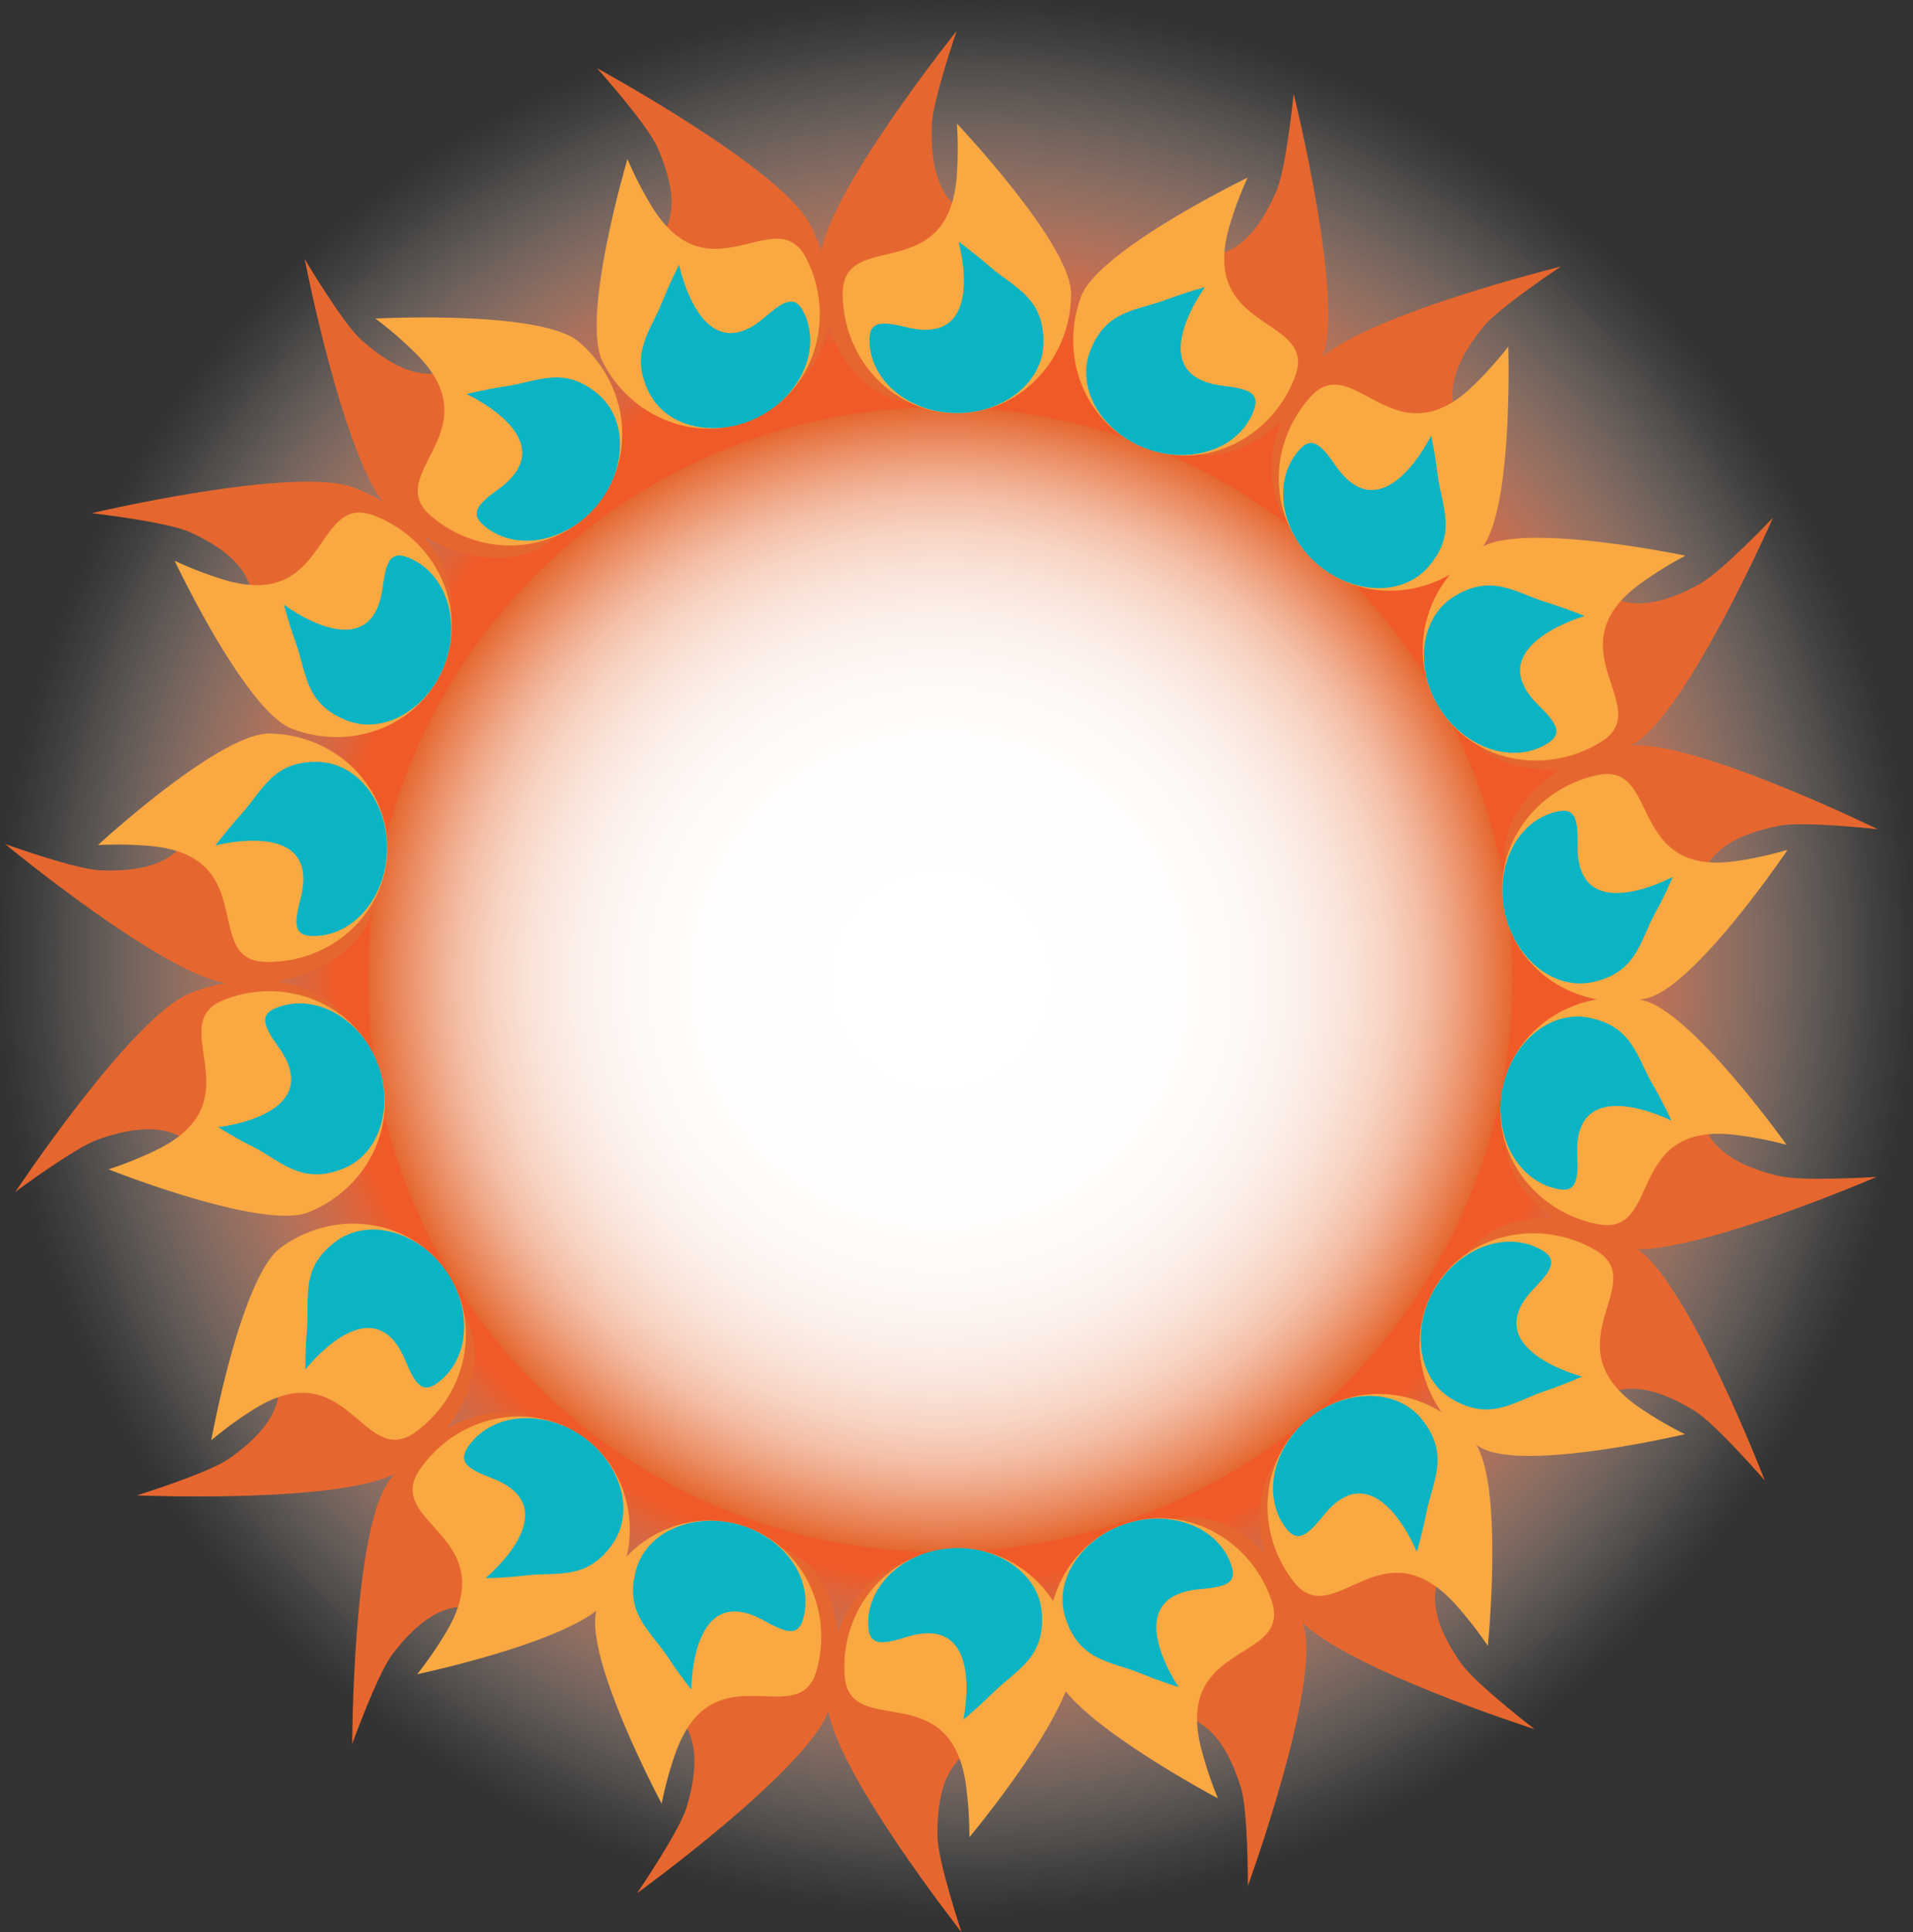 <svg xmlns="http://www.w3.org/2000/svg" xmlns:xlink="http://www.w3.org/1999/xlink" viewBox="0 0 290.86 293.71"><rect x="0" y="0" width="290.86" height="293.71" fill="#333333" stroke="none"/><defs><style>.cls-1{fill:url(#radial-gradient);}.cls-2{fill:url(#radial-gradient-2);}.cls-3{fill:#e5672f;}.cls-4{fill:#f9a842;}.cls-5{fill:#0ab4c5;}</style><radialGradient id="radial-gradient" cx="145.43" cy="145.43" r="145.43" gradientUnits="userSpaceOnUse"><stop offset="0.65" stop-color="#f05a28"/><stop offset="0.67" stop-color="#f16637" stop-opacity="0.92"/><stop offset="0.79" stop-color="#f7a688" stop-opacity="0.53"/><stop offset="0.89" stop-color="#fbd5c3" stop-opacity="0.25"/><stop offset="0.96" stop-color="#fef2e7" stop-opacity="0.07"/><stop offset="1" stop-color="#fffdf5" stop-opacity="0"/><stop offset="1" stop-color="#fff" stop-opacity="0"/></radialGradient><radialGradient id="radial-gradient-2" cx="142.96" cy="148.89" r="87" gradientUnits="userSpaceOnUse"><stop offset="0" stop-color="#fff"/><stop offset="0.39" stop-color="#fffefd"/><stop offset="0.53" stop-color="#fef9f6"/><stop offset="0.63" stop-color="#fcf0eb"/><stop offset="0.71" stop-color="#fae4da"/><stop offset="0.78" stop-color="#f8d4c4"/><stop offset="0.84" stop-color="#f4c0a8"/><stop offset="0.89" stop-color="#f0a888"/><stop offset="0.94" stop-color="#eb8c62"/><stop offset="0.99" stop-color="#e66e39"/><stop offset="1" stop-color="#e5672f"/></radialGradient></defs><title>Sunset</title><g id="Layer_2" data-name="Layer 2"><g id="Layer_1-2" data-name="Layer 1"><circle class="cls-1" cx="145.43" cy="145.43" r="145.43"/><circle class="cls-2" cx="142.96" cy="148.89" r="87"/><path class="cls-3" d="M124.78,39.08c-.84,11.59,5.34,21.49,13.82,22.11s16-8.28,16.88-19.87-14.31-2-13.82-22.11c.09-3.77,3.79-14.5,3.79-14.5S125.47,29.66,124.78,39.08Z"/><path class="cls-4" d="M162.85,44.62c0,10-7.77,18.18-17.36,18.18s-17.36-8.14-17.36-18.18,16.26-.84,17.36-18.18a58.38,58.38,0,0,0,0-7.65S162.85,37.09,162.85,44.62Z"/><path class="cls-5" d="M158.66,52c0,6.09-6.14,10.92-13.45,10.78s-13.14-5.19-13-11.28c.05-2.63,1.79-2.71,5.63-1.76,12.46,3.07,7.9-13,7.9-13s2.21,1.56,4.8,3.82C154.24,43.76,158.67,45.19,158.66,52Z"/><path class="cls-3" d="M123.14,34.08c5.27,10.36,3.4,21.88-4.17,25.74S101,58.39,95.71,48s12.41-7.4,4.17-25.74c-1.54-3.44-9.11-11.9-9.11-11.9S118.86,25.66,123.14,34.08Z"/><path class="cls-4" d="M91.64,55c4.55,8.95,15.17,12.68,23.71,8.33s11.78-15.12,7.23-24.07S107.71,45.92,98.87,31a58.38,58.38,0,0,1-3.47-6.82S88.23,48.33,91.64,55Z"/><path class="cls-5" d="M98.72,59.73c2.76,5.43,10.42,6.95,16.87,3.51s9.36-10.58,6.49-16c-1.24-2.32-2.82-1.6-5.82,1-9.72,8.39-13-8-13-8s-1.26,2.39-2.55,5.58C98.93,50.37,95.63,53.65,98.72,59.73Z"/><path class="cls-3" d="M201.12,54.11C197,65,187.29,71.41,179.33,68.43s-11.11-14.22-7-25.11S186.13,47.47,194.08,29c1.49-3.46,2.61-14.75,2.61-14.75S204.43,45.27,201.12,54.11Z"/><path class="cls-4" d="M164.38,45.07c-3.52,9.4.91,19.75,9.89,23.11s19.11-1.54,22.63-10.94S182,50.75,187,34.13A58.38,58.38,0,0,1,189.69,27S167,38,164.38,45.07Z"/><path class="cls-5" d="M165.71,53.46c-2.13,5.71,1.92,12.38,8.81,14.81s14.12-.25,16.15-6c.87-2.48-.73-3.16-4.65-3.62-12.75-1.49-2.82-15-2.82-15s-2.62.69-5.84,1.89C172.75,47.28,168.1,47.07,165.71,53.46Z"/><path class="cls-3" d="M200,55.24c-7.73,8.68-8.85,20.3-2.5,26S215.24,84.38,223,75.7s-10.12-10.31,2.5-26c2.37-2.93,11.83-9.19,11.83-9.19S206.26,48.19,200,55.24Z"/><path class="cls-4" d="M225.12,83.51c-6.68,7.5-17.89,8.41-25.05,2s-7.55-17.62-.88-25.12,12.7,10.19,25.05-2a58.38,58.38,0,0,0,5.09-5.72S230.13,77.89,225.12,83.51Z"/><path class="cls-5" d="M217.08,86.25c-4.05,4.55-11.84,4.07-17.21-.89s-6.36-12.61-2.23-17.08c1.78-1.93,3.14-.83,5.38,2.43,7.27,10.58,14.57-4.49,14.57-4.49s.61,2.63,1,6C219.26,77.14,221.61,81.16,217.08,86.25Z"/><path class="cls-3" d="M248.64,112.89c-9.89,6.1-21.53,5.19-26-2s-.06-18,9.83-24.15,8.39,11.76,26,2c3.3-1.82,11.11-10.06,11.11-10.06S256.68,107.94,248.64,112.89Z"/><path class="cls-4" d="M225.16,83.23c-8.54,5.27-11.39,16.16-6.35,24.32s16,10.5,24.59,5.23-7.83-14.28,6.35-24.32a58.38,58.38,0,0,1,6.51-4S231.57,79.28,225.16,83.23Z"/><path class="cls-5" d="M221.07,90.67c-5.18,3.2-6.07,11-2.11,17.1s11.31,8.46,16.43,5.16c2.21-1.42,1.36-2.95-1.46-5.72-9.16-9,7-13.57,7-13.57s-2.49-1.06-5.77-2.08C230.42,90.11,226.87,87.09,221.07,90.67Z"/><path class="cls-3" d="M247.43,113.38c-11.5,1.71-19.81,9.9-18.56,18.31s11.58,13.84,23.08,12.13-1.16-14.4,18.56-18.31c3.7-.73,15,.53,15,.53S256.78,112,247.43,113.38Z"/><path class="cls-4" d="M250.33,151.74c-9.8,2.19-19.44-3.62-21.53-13s4.16-18.72,14-20.91,4.36,15.69,21.53,13a58.38,58.38,0,0,0,7.47-1.67S257.68,150.09,250.33,151.74Z"/><path class="cls-5" d="M242.21,149.26c-5.95,1.33-12-3.61-13.46-10.77s2.2-14,8.17-15.17c2.58-.52,3,1.16,2.95,5.11-.28,12.83,14.45,4.86,14.45,4.86s-1,2.5-2.68,5.52C249.29,143.14,248.86,147.78,242.21,149.26Z"/><path class="cls-3" d="M246.71,189.72c-11.41-2.24-19.33-10.81-17.69-19.15s12.21-13.29,23.62-11-1.83,14.33,17.69,19.15c3.66.9,15,.16,15,.16S256,191.53,246.71,189.72Z"/><path class="cls-4" d="M249.62,152c-9.85-1.93-19.33,4.13-21.18,13.54s4.64,18.6,14.5,20.53,4-15.8,21.18-13.54a58.38,58.38,0,0,1,7.51,1.47S257,153.45,249.62,152Z"/><path class="cls-5" d="M241.56,154.68c-6-1.17-11.9,3.92-13.17,11.12S231,179.69,237,180.75c2.59.46,3-1.24,2.81-5.18-.61-12.82,14.32-5.24,14.32-5.24s-1.1-2.47-2.82-5.45C248.81,160.61,248.25,156,241.56,154.68Z"/><path class="cls-3" d="M249,189.89c-9.6-6.56-21.26-6.19-26.06.83s-.9,18,8.7,24.58,8.93-11.36,26.06-.83c3.21,2,10.63,10.56,10.63,10.56S256.83,195.22,249,189.89Z"/><path class="cls-4" d="M225.1,220c-8.68-5-11.81-15.86-7-24.14S233.88,185,242.56,190s-7.45,14.48,7,24.14a58.38,58.38,0,0,0,6.62,3.85S231.61,223.8,225.1,220Z"/><path class="cls-5" d="M220.82,212.68c-5.27-3.06-6.35-10.79-2.56-17s11.09-8.75,16.29-5.59c2.25,1.36,1.44,2.91-1.31,5.75-8.92,9.23,7.31,13.38,7.31,13.38s-2.46,1.13-5.71,2.23C230.18,213,226.71,216.11,220.82,212.68Z"/><path class="cls-3" d="M197.11,245.61c-7.12-9.19-7.44-20.86-.72-26.06s17.94-2,25.05,7.22-10.8,9.59.72,26.06c2.16,3.09,11.18,10,11.18,10S202.89,253.08,197.11,245.61Z"/><path class="cls-4" d="M224.12,219.12c-6.15-7.94-17.28-9.61-24.86-3.74s-8.74,17.06-2.59,25,13.37-9.3,24.86,3.74a58.38,58.38,0,0,1,4.69,6.05S228.73,225.07,224.12,219.12Z"/><path class="cls-5" d="M216.28,215.84c-3.73-4.82-11.54-4.87-17.23-.29s-7.21,12.14-3.39,16.89c1.65,2,3.07,1,5.53-2.05,8-10.06,14.23,5.48,14.23,5.48s.79-2.59,1.46-6C217.84,225.07,220.46,221.23,216.28,215.84Z"/><path class="cls-3" d="M198.29,247.47c-2.91-11.25-11.95-18.65-20.17-16.52s-12.53,13-9.62,24.23,14.2-2.68,20.17,16.52c1.12,3.6,1.06,14.95,1.06,14.95S200.66,256.62,198.29,247.47Z"/><path class="cls-4" d="M160.45,254.42c-3.22-9.51,1.54-19.71,10.62-22.78s19.05,2.15,22.27,11.66-15.14,6-10.62,22.78a58.38,58.38,0,0,0,2.45,7.25S162.87,261.56,160.45,254.42Z"/><path class="cls-5" d="M162.05,246.08c-2-5.77,2.32-12.31,9.28-14.52s14.11.7,15.94,6.51c.79,2.51-.83,3.14-4.77,3.47-12.79,1.09-3.3,14.88-3.3,14.88s-2.59-.77-5.77-2.08C168.89,252.48,164.23,252.54,162.05,246.08Z"/><path class="cls-3" d="M125.85,259.15c-.74-11.6,5.54-21.44,14-22s16,8.43,16.69,20-14.32,1.88-14,22c.06,3.77,3.65,14.53,3.65,14.53S126.45,268.58,125.85,259.15Z"/><path class="cls-4" d="M163.07,252.37c-.64-10-8.91-17.65-18.48-17s-16.81,9.22-16.17,19.24,16.28-.2,18.48,17a58.38,58.38,0,0,1,.49,7.64S163.55,259.89,163.07,252.37Z"/><path class="cls-5" d="M158.42,245.26c-.39-6.08-6.82-10.51-14.1-9.91s-12.78,6-12.28,12.08c.22,2.62,2,2.59,5.73,1.4,12.24-3.85,8.71,12.52,8.71,12.52s2.11-1.7,4.55-4.11C154.53,253.78,158.86,252.07,158.42,245.26Z"/><path class="cls-3" d="M125.93,260.1c3.9-11,.57-22.14-7.43-25s-17.66,3.71-21.56,14.66,13.25,5.75,7.43,25c-1.09,3.61-7.51,13-7.51,13S122.76,269,125.93,260.1Z"/><path class="cls-4" d="M90.71,244.62c2.67-9.68,12.33-15.45,21.57-12.9s14.57,12.47,11.89,22.14-15.9-3.52-21.57,12.9a58.38,58.38,0,0,0-2,7.38S88.71,251.88,90.71,244.62Z"/><path class="cls-5" d="M96.71,238.61c1.62-5.87,8.82-8.89,15.83-6.81s11.28,8.5,9.55,14.34c-.75,2.52-2.45,2.13-5.89.2-11.2-6.28-11.08,10.47-11.08,10.47s-1.72-2.09-3.61-5C98.78,247.74,94.9,245.18,96.71,238.61Z"/><path class="cls-3" d="M59,225.34c6.61-9.56,17.64-13.39,24.63-8.56s7.3,16.5.69,26.06-12.41-7.4-24.63,8.56c-2.29,3-6.14,13.67-6.14,13.67S53.62,233.11,59,225.34Z"/><path class="cls-4" d="M92.4,243.09c5.71-8.26,3.95-19.37-3.94-24.82s-18.91-3.18-24.62,5.08,12.9,9.94,3.94,24.82a58.38,58.38,0,0,1-4.35,6.3S88.11,249.29,92.4,243.09Z"/><path class="cls-5" d="M93.16,234.63c3.46-5,1.16-12.47-4.93-16.52S74.48,214.91,71.11,220c-1.45,2.19-.07,3.25,3.63,4.65,12,4.56-.92,15.22-.92,15.22s2.7,0,6.12-.41C84.82,238.9,89.28,240.24,93.16,234.63Z"/><path class="cls-3" d="M60.73,223.62c9.85-6.18,14.17-17,9.66-24.22s-16.16-8-26-1.85,6.84,12.73-9.66,24.22c-3.09,2.15-13.93,5.52-13.93,5.52S52.73,228.63,60.73,223.62Z"/><path class="cls-4" d="M42.68,189.64c8.09-5.94,19.25-4.48,24.92,3.25s3.7,18.81-4.39,24.75S52.92,205,38.29,214.39a58.38,58.38,0,0,0-6.17,4.53S36.61,194.1,42.68,189.64Z"/><path class="cls-5" d="M51.12,188.65c4.91-3.6,12.43-1.51,16.65,4.47s3.59,13.66-1.39,17.17c-2.15,1.51-3.24.16-4.75-3.5-4.9-11.86-15.19,1.35-15.19,1.35s-.05-2.7.24-6.13C47.08,197.1,45.62,192.68,51.12,188.65Z"/><path class="cls-3" d="M28.82,151c10.79-4.33,22.1-1.45,25.27,6.44s-3,17.79-13.8,22.12S34,166.57,15,173.15c-3.56,1.23-12.66,8-12.66,8S20.05,154.55,28.82,151Z"/><path class="cls-4" d="M46.9,184.26c9.32-3.74,14-14,10.4-22.88S43.28,148.3,34,152s5.28,15.4-10.4,22.88a58.38,58.38,0,0,1-7.1,2.85S39.92,187.06,46.9,184.26Z"/><path class="cls-5" d="M52.2,177.62c5.65-2.27,7.85-9.76,5-16.49s-9.71-10.26-15.32-7.88c-2.42,1-1.85,2.67.46,5.88,7.49,10.42-9.16,12.19-9.16,12.19s2.27,1.47,5.33,3C42.9,176.59,45.88,180.16,52.2,177.62Z"/><path class="cls-3" d="M34.8,149.47c11.58,1,21.58-5,22.33-13.46s-8-16.16-19.6-17.19-2.24,14.27-22.33,13.46c-3.77-.15-14.43-4-14.43-4S25.4,148.63,34.8,149.47Z"/><path class="cls-4" d="M41,111.49c10,.16,18.05,8.06,17.9,17.65s-8.42,17.23-18.45,17.07-.57-16.27-17.9-17.65a58.38,58.38,0,0,0-7.65-.12S33.42,111.37,41,111.49Z"/><path class="cls-5" d="M48.28,115.8c6.09.1,10.82,6.31,10.56,13.62s-5.4,13.05-11.48,12.84c-2.63-.09-2.68-1.83-1.67-5.66,3.27-12.41-12.91-8.1-12.91-8.1s1.59-2.18,3.89-4.74C40,120.09,41.46,115.69,48.28,115.8Z"/><path class="cls-3" d="M53.84,74.12c10.83,4.21,17.12,14,14,22S53.52,107,42.69,102.8s4.32-13.78-14-22C25.21,79.3,13.93,78,13.93,78S45,70.7,53.84,74.12Z"/><path class="cls-4" d="M44.33,110.74c9.36,3.64,19.76-.66,23.23-9.59S66.27,82,56.91,78.38,50.24,93.23,33.68,88a58.38,58.38,0,0,1-7.13-2.77S37.31,108,44.33,110.74Z"/><path class="cls-5" d="M52.73,109.51c5.68,2.21,12.4-1.76,14.92-8.62s-.07-14.12-5.79-16.22c-2.47-.9-3.17.69-3.68,4.61-1.66,12.73-15,2.63-15,2.63s.65,2.62,1.82,5.86C46.65,102.4,46.38,107,52.73,109.51Z"/><path class="cls-3" d="M59.16,77.39C67.45,85.53,79,87.22,85,81.16S89,63.58,80.73,55.44,69.94,65,54.93,51.66c-2.81-2.51-8.6-12.27-8.6-12.27S52.42,70.77,59.16,77.39Z"/><path class="cls-4" d="M88,51.95c7.65,6.5,8.83,17.69,2.62,25s-17.44,8-25.09,1.47,9.89-12.94-2.62-25a58.38,58.38,0,0,0-5.83-5S82.28,47.08,88,51.95Z"/><path class="cls-5" d="M90.95,59.93c4.64,3.94,4.35,11.75-.48,17.23s-12.45,6.66-17,2.63c-2-1.74-.9-3.12,2.3-5.43,10.41-7.52-4.83-14.46-4.83-14.46s2.62-.68,6-1.19C81.79,58,85.75,55.51,90.95,59.93Z"/></g></g></svg>